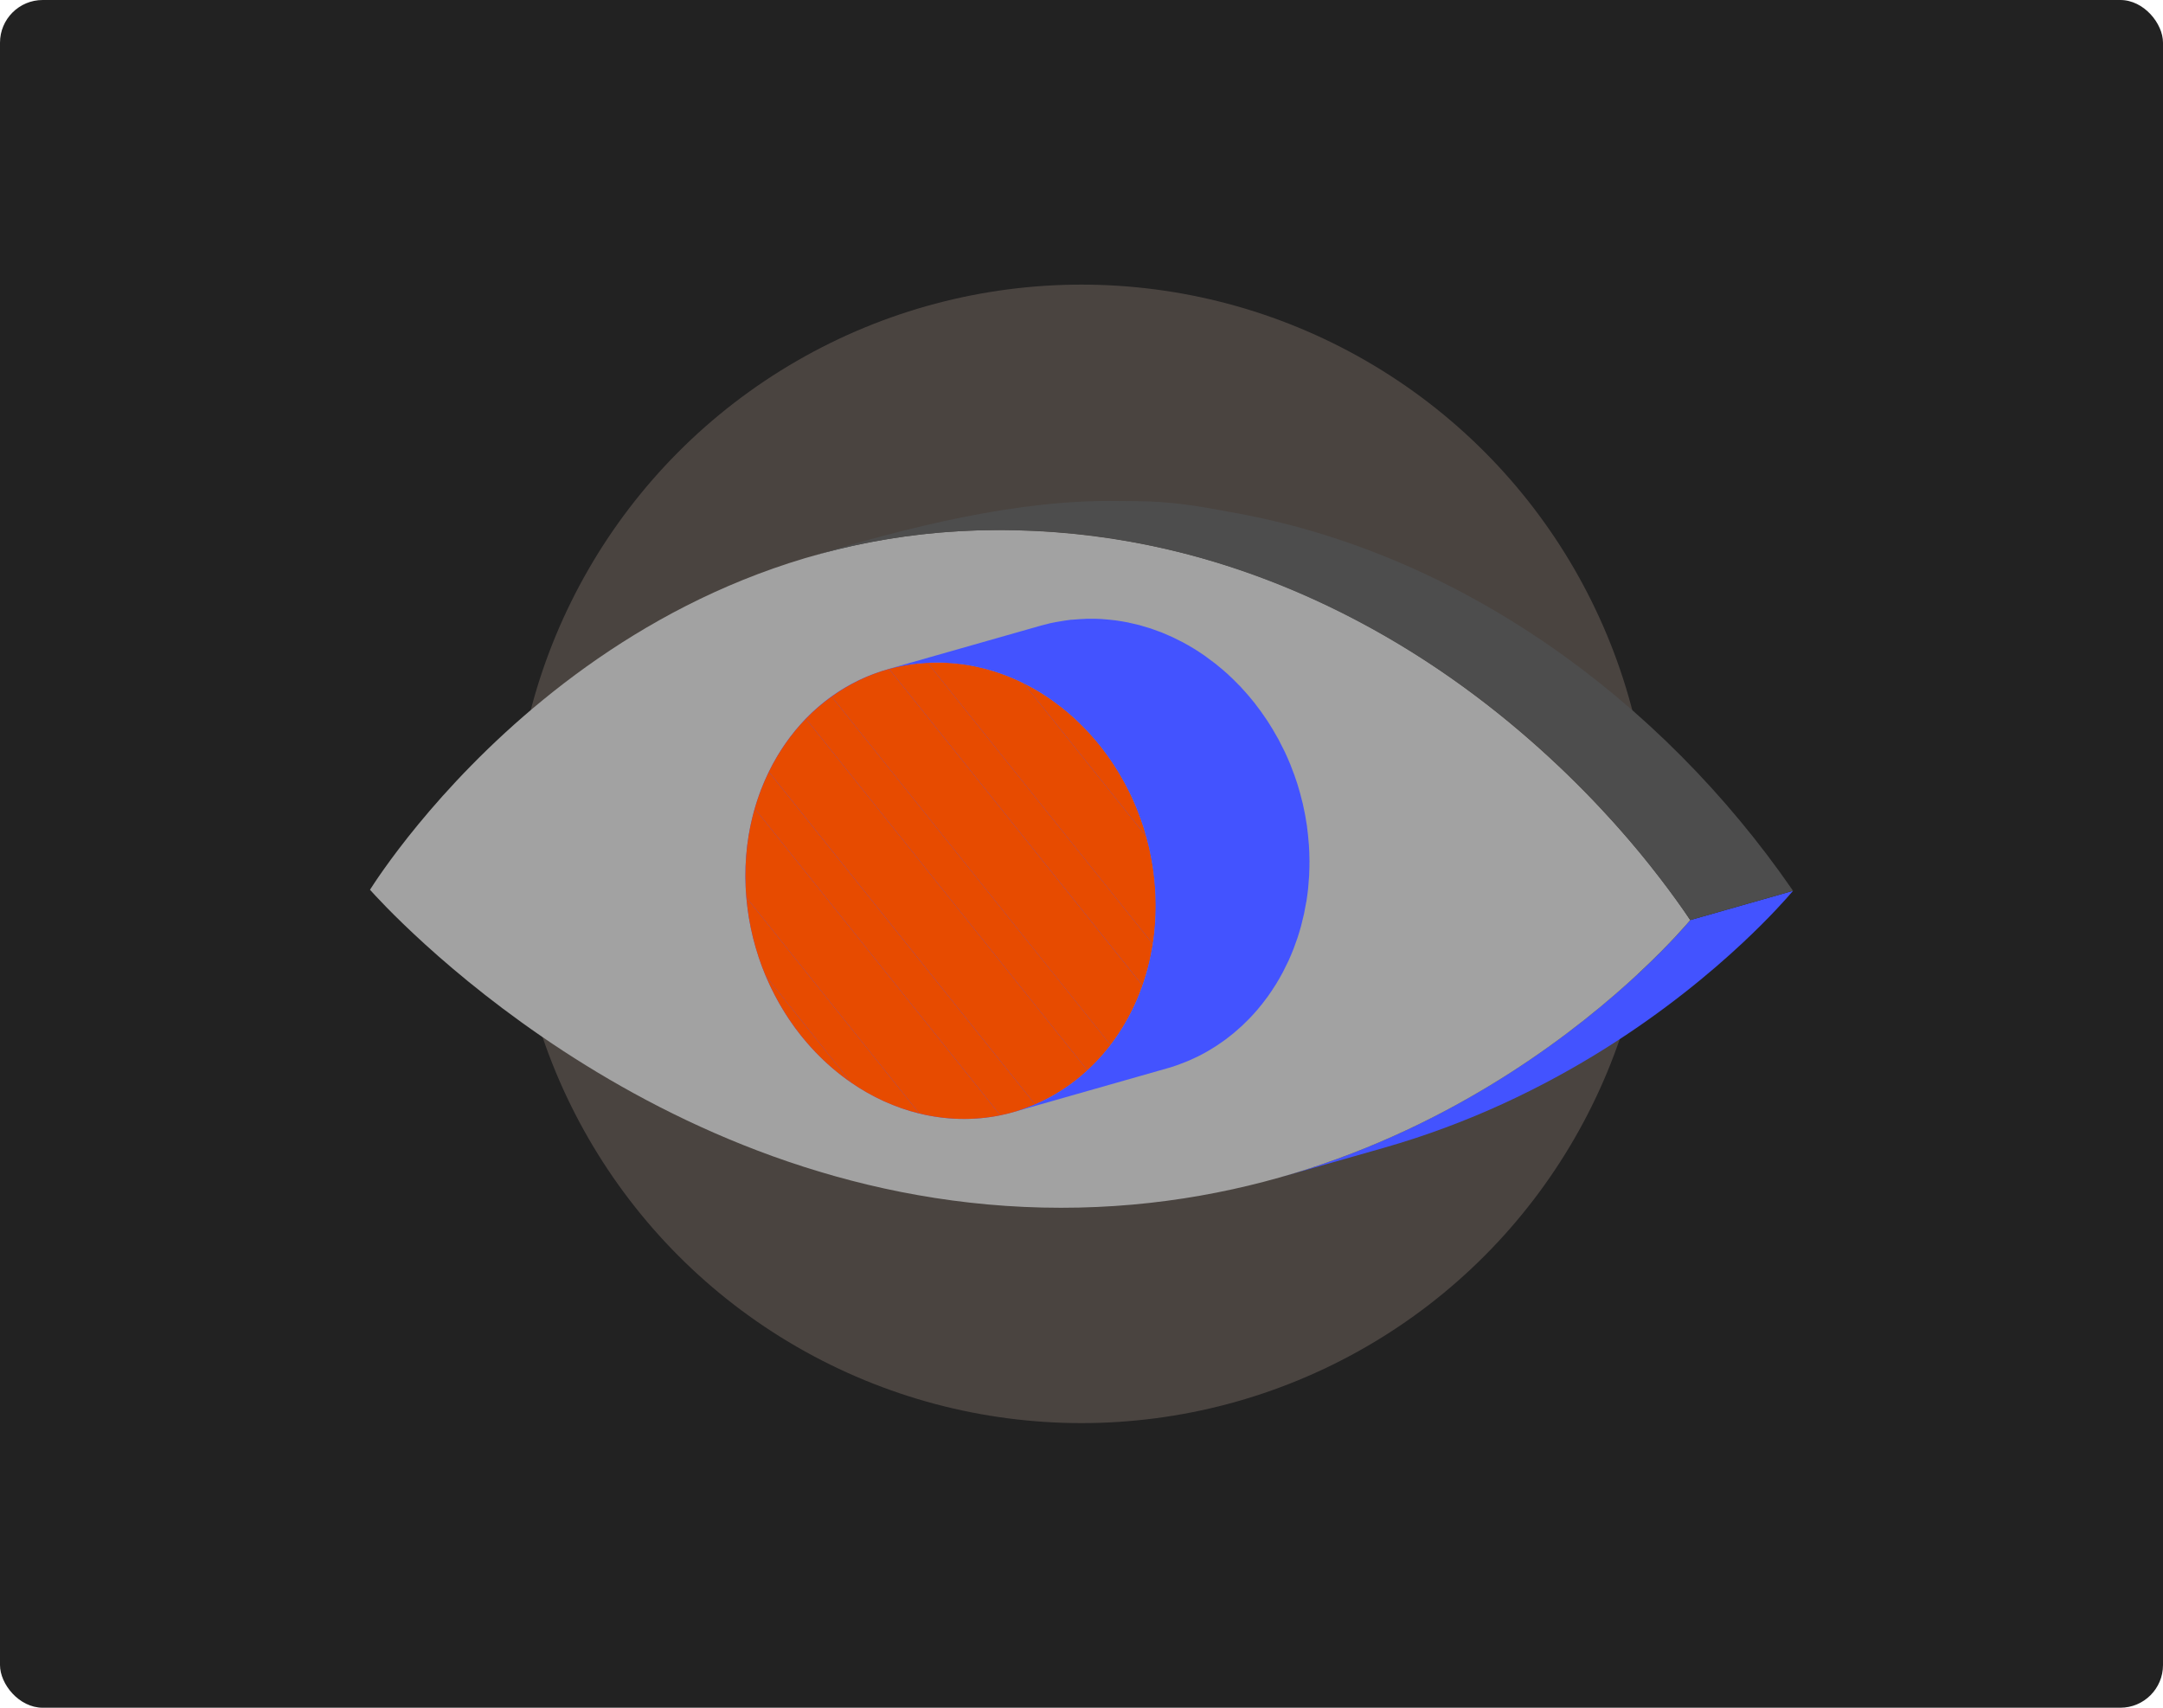 <svg width="760" height="600" viewBox="0 0 760 600" fill="none" xmlns="http://www.w3.org/2000/svg">
<rect width="760" height="600" rx="15" fill="#222222"/>
<mask id="mask0_25_2" style="mask-type:alpha" maskUnits="userSpaceOnUse" x="0" y="0" width="760" height="600">
<rect width="760" height="600" rx="15" fill="#222222"/>
</mask>
<g opacity="0.2" filter="url(#filter0_f_25_2)">
<circle cx="380" cy="300" r="200" fill="#ECCCBB"/>
</g>
<path d="M593.897 323.262C593.797 323.379 593.659 323.543 593.479 323.754C591.676 325.859 585.848 332.522 576.266 341.486C553.733 362.57 510.453 396.388 450.077 413.57L486.18 403.295C546.556 386.113 589.836 352.295 612.369 331.211C621.951 322.247 627.784 315.579 629.582 313.479C629.762 313.268 629.899 313.109 630 312.987L593.897 323.262Z" fill="#4353FF"/>
<path d="M356.576 186.296C506.873 189.75 589.55 316.589 593.897 323.262C589.476 328.471 505.498 427.468 366.28 424.268C227.568 421.085 134.881 318.038 130 312.612C134.141 306.128 212.825 182.996 356.576 186.296Z" fill="#A2A2A2"/>
<path d="M629.773 312.643C583.633 245.779 512.267 193.478 431.262 179.733C410.299 175.624 402.367 176.169 392.679 176.021C357.258 175.487 319.304 185.201 285.655 195.291C288.801 194.398 292.022 193.562 295.232 192.801C315.28 187.962 335.925 185.836 356.57 186.296C452.447 187.824 540.739 245.514 593.892 323.262L629.995 312.987C629.937 312.897 629.857 312.776 629.767 312.638L629.773 312.643Z" fill="#4D4D4D"/>
<path d="M356.149 390.694C394.043 379.907 414.851 336.346 402.625 293.399C390.399 250.452 349.769 224.381 311.876 235.168C273.982 245.955 253.174 289.516 265.4 332.463C277.625 375.41 318.255 401.481 356.149 390.694Z" fill="#4353FF"/>
<path d="M406.026 314.605C405.735 307.456 404.598 300.512 402.753 293.881L371.637 255.023L364.18 245.71L359.659 240.062C350.706 235.615 340.922 233.029 330.737 232.796C329.124 232.759 327.538 232.801 325.957 232.881L326.052 233.002L333.508 242.315L368.242 285.695L375.698 295.007L405.058 331.676C405.91 326.187 406.259 320.481 406.021 314.605H406.026Z" fill="#E74B00"/>
<path d="M361.134 349.905L353.678 340.592L318.944 297.212L311.488 287.9L283.153 252.511C277.955 257.873 273.566 264.171 270.139 271.168L273.359 275.187L280.816 284.499L315.549 327.879L323.006 337.192L344.101 363.538L357.739 380.571L363.704 388.017C370.463 385.119 376.655 381.079 382.091 376.071L374.772 366.933L361.134 349.899V349.905Z" fill="#E74B00"/>
<path d="M366.385 302.464L358.929 293.151L324.196 249.771L316.739 240.459L312.398 235.038C305.079 237.048 298.288 240.358 292.202 244.726L320.801 280.449L328.257 289.761L362.99 333.141L370.447 342.454L390.214 367.144C394.921 360.989 398.728 353.95 401.431 346.24L401.119 345.849L366.385 302.469V302.464Z" fill="#E74B00"/>
<path d="M269.023 342.871C270.959 347.472 273.254 351.861 275.866 355.997C282.022 365.748 289.933 374.067 299.034 380.349L279.891 356.441L269.028 342.871H269.023Z" fill="#E74B00"/>
<path d="M327.332 361.692L313.693 344.659L306.237 335.346L271.503 291.967L265.173 284.066C262.741 292.532 261.593 301.702 261.99 311.306C262.043 312.649 262.133 313.987 262.244 315.32L268.108 322.644L275.565 331.956L296.66 358.303L310.298 375.336L317.755 384.649L323.022 391.227C327.649 392.354 332.414 393.004 337.268 393.115C342.16 393.226 346.909 392.787 351.483 391.862L348.421 388.038L327.326 361.692H327.332Z" fill="#E74B00"/>
<path d="M375.703 295.007L368.247 285.695L333.514 242.315L326.057 233.002L325.962 232.881C321.287 233.119 316.75 233.843 312.403 235.038L316.744 240.459L324.201 249.771L358.934 293.151L366.391 302.464L401.124 345.843L401.436 346.235C403.06 341.607 404.281 336.737 405.064 331.676L375.703 295.007V295.007Z" fill="#E74B00"/>
<path d="M362.99 333.135L328.257 289.756L320.8 280.443L292.202 244.721C288.981 247.037 285.946 249.628 283.153 252.511L311.488 287.9L318.944 297.212L353.678 340.592L361.134 349.905L374.772 366.938L382.091 376.076C384.609 373.76 386.962 371.232 389.135 368.524C389.506 368.07 389.86 367.599 390.22 367.134L370.452 342.443L362.996 333.13L362.99 333.135Z" fill="#E74B00"/>
<path d="M371.637 255.017L402.753 293.876C396.095 269.951 380.029 250.168 359.659 240.057L364.18 245.705L371.637 255.017V255.017Z" fill="#E74B00"/>
<path d="M344.101 363.548L323.006 337.202L315.549 327.89L280.816 284.51L273.36 275.197L270.139 271.178C268.145 275.25 266.469 279.555 265.173 284.066L271.503 291.966L306.237 335.346L313.693 344.659L327.332 361.692L348.426 388.038L351.488 391.862C355.73 391 359.807 389.699 363.704 388.028L357.739 380.582L344.101 363.548V363.548Z" fill="#E74B00"/>
<path d="M310.298 375.33L296.66 358.297L275.565 331.951L268.108 322.638L262.244 315.314C263.069 325.023 265.422 334.309 269.028 342.876L279.891 356.446L299.034 380.354C306.364 385.415 314.46 389.149 323.027 391.232L317.76 384.654L310.303 375.341L310.298 375.33Z" fill="#E74B00"/>
<path d="M459.009 316.842C459.025 316.731 459.036 316.62 459.052 316.514C459.258 315.198 459.443 313.876 459.586 312.538C459.591 312.485 459.602 312.432 459.607 312.379C459.623 312.21 459.628 312.041 459.649 311.871C459.771 310.666 459.866 309.444 459.94 308.217C459.951 308.006 459.977 307.805 459.988 307.593C459.998 307.424 459.988 307.249 459.998 307.08C460.067 305.573 460.109 304.061 460.104 302.532C460.104 302.501 460.104 302.469 460.104 302.437C460.099 301.374 460.072 300.311 460.03 299.238C459.998 298.402 459.951 297.572 459.893 296.742C459.882 296.557 459.85 296.377 459.834 296.186C459.692 294.298 459.507 292.426 459.253 290.57C459.242 290.48 459.237 290.39 459.226 290.3C459.147 289.735 459.041 289.179 458.951 288.614C458.845 287.963 458.75 287.307 458.634 286.662C458.512 285.985 458.364 285.314 458.227 284.642C458.095 284.002 457.973 283.357 457.825 282.722C457.798 282.617 457.783 282.506 457.756 282.395C457.719 282.236 457.666 282.083 457.629 281.924C457.116 279.756 456.535 277.609 455.873 275.504C455.863 275.462 455.852 275.419 455.836 275.382C455.165 273.272 454.409 271.205 453.594 269.169C453.531 269.005 453.483 268.835 453.414 268.671C453.372 268.56 453.319 268.46 453.272 268.349C452.69 266.937 452.082 265.546 451.437 264.176C451.336 263.96 451.225 263.753 451.119 263.542C450.564 262.384 449.982 261.241 449.38 260.115C449.29 259.951 449.216 259.782 449.126 259.618C449.041 259.465 448.941 259.322 448.856 259.163C447.777 257.207 446.64 255.297 445.429 253.441C445.271 253.198 445.107 252.965 444.948 252.722C443.71 250.866 442.42 249.063 441.061 247.323C440.998 247.243 440.945 247.159 440.887 247.08C440.617 246.736 440.326 246.408 440.051 246.069C439.617 245.535 439.184 244.996 438.734 244.472C438.343 244.018 437.946 243.573 437.55 243.124C437.095 242.616 436.64 242.103 436.175 241.606C436.037 241.463 435.91 241.305 435.773 241.162C435.63 241.014 435.471 240.876 435.329 240.728C434.038 239.385 432.716 238.074 431.347 236.826C431.336 236.815 431.325 236.804 431.315 236.794C431.315 236.794 431.31 236.789 431.304 236.783C430.109 235.694 428.872 234.663 427.618 233.653C427.465 233.531 427.322 233.393 427.169 233.272C426.973 233.118 426.772 232.981 426.577 232.833C425.688 232.14 424.784 231.474 423.869 230.818C423.647 230.659 423.435 230.485 423.208 230.326C423.113 230.258 423.012 230.205 422.917 230.136C421.769 229.348 420.611 228.581 419.427 227.857C419.421 227.857 419.416 227.851 419.411 227.846C419.353 227.809 419.295 227.783 419.242 227.746C418.152 227.085 417.042 226.45 415.926 225.847C415.831 225.794 415.741 225.736 415.646 225.688C415.334 225.525 415.016 225.382 414.704 225.218C413.938 224.821 413.165 224.43 412.388 224.06C412.219 223.98 412.05 223.885 411.88 223.806C411.574 223.663 411.262 223.547 410.955 223.409C410.246 223.092 409.532 222.785 408.813 222.489C408.575 222.394 408.343 222.278 408.099 222.182C407.835 222.077 407.565 221.992 407.295 221.892C406.582 221.622 405.868 221.363 405.143 221.114C404.847 221.008 404.551 220.892 404.255 220.792C404.043 220.723 403.826 220.67 403.61 220.601C402.853 220.363 402.097 220.141 401.33 219.924C400.987 219.829 400.643 219.707 400.299 219.618C400.151 219.581 399.998 219.554 399.85 219.512C398.982 219.29 398.105 219.094 397.227 218.904C396.888 218.83 396.555 218.74 396.217 218.671C396.143 218.655 396.069 218.65 396 218.634C394.667 218.375 393.324 218.147 391.975 217.968C391.938 217.968 391.901 217.957 391.87 217.952C391.69 217.931 391.505 217.92 391.325 217.899C390.125 217.751 388.913 217.634 387.697 217.55C387.523 217.539 387.348 217.508 387.168 217.497C386.359 217.449 385.545 217.418 384.725 217.396C383.81 217.375 382.895 217.375 381.991 217.391C381.684 217.396 381.388 217.439 381.082 217.449C379.844 217.492 378.623 217.576 377.406 217.682C376.988 217.719 376.56 217.719 376.148 217.761C375.931 217.788 375.714 217.825 375.497 217.851C375.064 217.904 374.63 217.973 374.202 218.031C373.176 218.174 372.155 218.343 371.145 218.539C370.701 218.623 370.257 218.708 369.818 218.803C369.543 218.861 369.262 218.904 368.987 218.967C367.919 219.21 366.861 219.485 365.814 219.781L311.8 235.154C313.117 234.779 314.455 234.467 315.803 234.176C316.242 234.081 316.686 233.996 317.131 233.912C318.141 233.716 319.161 233.547 320.187 233.404C320.621 233.346 321.049 233.277 321.483 233.224C322.112 233.15 322.757 233.108 323.397 233.055C324.614 232.944 325.83 232.859 327.067 232.822C328.278 232.78 329.484 232.743 330.711 232.769C331.705 232.791 332.689 232.854 333.678 232.923C334.894 233.007 336.1 233.124 337.3 233.267C337.522 233.293 337.744 233.309 337.961 233.335C339.315 233.515 340.653 233.743 341.985 234.002C342.393 234.081 342.795 234.181 343.202 234.266C344.085 234.456 344.963 234.652 345.835 234.874C346.327 235.001 346.819 235.144 347.311 235.281C348.078 235.498 348.839 235.72 349.601 235.958C350.114 236.122 350.621 236.297 351.129 236.471C351.853 236.72 352.567 236.979 353.281 237.254C353.784 237.444 354.291 237.645 354.788 237.846C355.508 238.142 356.227 238.449 356.935 238.766C357.417 238.978 357.893 239.189 358.368 239.417C359.146 239.782 359.913 240.173 360.679 240.57C361.087 240.781 361.504 240.982 361.906 241.204C363.017 241.807 364.117 242.431 365.201 243.092C365.27 243.134 365.344 243.171 365.412 243.214C366.592 243.938 367.75 244.7 368.892 245.488C369.215 245.71 369.532 245.948 369.849 246.175C370.764 246.826 371.663 247.492 372.552 248.185C372.901 248.46 373.255 248.735 373.599 249.01C374.852 250.014 376.084 251.051 377.279 252.135C377.295 252.151 377.316 252.167 377.332 252.188C378.697 253.431 380.013 254.737 381.304 256.075C381.589 256.371 381.88 256.662 382.16 256.963C382.62 257.455 383.07 257.963 383.519 258.465C383.921 258.915 384.323 259.364 384.715 259.824C385.159 260.348 385.592 260.877 386.026 261.411C386.365 261.828 386.708 262.246 387.041 262.669C388.401 264.409 389.691 266.212 390.928 268.063C391.087 268.307 391.256 268.545 391.415 268.788C392.621 270.639 393.763 272.548 394.836 274.504C395.011 274.827 395.191 275.144 395.365 275.467C395.963 276.588 396.539 277.725 397.094 278.878C397.2 279.095 397.311 279.311 397.417 279.528C398.062 280.898 398.67 282.289 399.247 283.695C399.358 283.97 399.464 284.251 399.569 284.526C400.384 286.556 401.14 288.624 401.812 290.729C401.827 290.776 401.838 290.819 401.854 290.866C402.515 292.966 403.097 295.108 403.61 297.276C403.673 297.54 403.747 297.805 403.805 298.074C403.953 298.714 404.075 299.359 404.207 300.004C404.345 300.676 404.487 301.342 404.609 302.014C404.725 302.664 404.826 303.32 404.926 303.971C405.032 304.621 405.138 305.266 405.228 305.917C405.482 307.773 405.672 309.645 405.809 311.533C405.884 312.548 405.963 313.558 406.005 314.579C406.053 315.684 406.074 316.779 406.079 317.873C406.084 319.402 406.042 320.92 405.973 322.427C405.958 322.807 405.936 323.183 405.91 323.564C405.836 324.796 405.741 326.017 405.619 327.228C405.598 327.445 405.582 327.667 405.561 327.879C405.413 329.222 405.233 330.549 405.022 331.866C404.969 332.21 404.905 332.548 404.847 332.892C404.678 333.881 404.493 334.865 404.292 335.843C404.212 336.224 404.133 336.61 404.048 336.985C403.795 338.117 403.525 339.238 403.229 340.349C403.192 340.481 403.16 340.624 403.128 340.756C402.79 341.999 402.42 343.22 402.028 344.431C401.923 344.764 401.806 345.092 401.695 345.42C401.373 346.372 401.034 347.308 400.68 348.239C400.558 348.567 400.437 348.889 400.304 349.217C399.823 350.433 399.316 351.634 398.781 352.808C398.707 352.972 398.623 353.136 398.549 353.3C398.046 354.384 397.512 355.452 396.962 356.504C396.814 356.79 396.661 357.081 396.507 357.366C395.836 358.614 395.138 359.836 394.403 361.031C394.297 361.2 394.186 361.369 394.08 361.539C393.239 362.887 392.361 364.204 391.441 365.478C391.399 365.537 391.362 365.595 391.32 365.653C390.167 367.245 388.951 368.784 387.681 370.264C387.655 370.296 387.634 370.328 387.607 370.354C386.856 371.227 386.079 372.073 385.286 372.908C385.053 373.157 384.81 373.395 384.572 373.638C383.99 374.231 383.403 374.812 382.8 375.378C382.531 375.637 382.256 375.891 381.981 376.145C381.314 376.758 380.637 377.351 379.95 377.932C379.754 378.096 379.564 378.271 379.368 378.435C378.49 379.164 377.591 379.863 376.676 380.545C376.449 380.714 376.216 380.873 375.984 381.042C375.275 381.555 374.561 382.052 373.837 382.533C373.525 382.739 373.218 382.94 372.901 383.141C372.187 383.596 371.468 384.035 370.738 384.463C370.468 384.622 370.198 384.786 369.929 384.939C368.94 385.5 367.935 386.039 366.914 386.542C366.74 386.626 366.56 386.706 366.385 386.79C365.529 387.208 364.662 387.605 363.784 387.98C363.451 388.123 363.112 388.26 362.779 388.398C362.012 388.715 361.235 389.011 360.452 389.297C360.124 389.418 359.802 389.54 359.474 389.651C358.384 390.027 357.29 390.386 356.174 390.698L410.188 375.325C411.304 375.008 412.399 374.654 413.488 374.273C413.816 374.162 414.139 374.04 414.461 373.919C415.244 373.633 416.021 373.332 416.793 373.019C417.126 372.882 417.465 372.744 417.798 372.602C418.676 372.221 419.548 371.824 420.41 371.407C420.585 371.322 420.759 371.248 420.929 371.163C421.949 370.656 422.954 370.116 423.948 369.556C424.218 369.402 424.482 369.238 424.752 369.085C425.482 368.657 426.206 368.218 426.92 367.758C427.232 367.557 427.544 367.356 427.851 367.15C428.581 366.663 429.3 366.166 430.009 365.653C430.236 365.489 430.463 365.336 430.686 365.166C431.6 364.484 432.499 363.781 433.383 363.051C433.578 362.887 433.769 362.718 433.959 362.554C434.646 361.972 435.329 361.375 435.995 360.761C436.122 360.645 436.249 360.544 436.376 360.428C436.524 360.291 436.667 360.137 436.815 360C437.417 359.429 438.01 358.847 438.591 358.249C438.829 358.011 439.067 357.773 439.3 357.525C440.093 356.695 440.871 355.843 441.622 354.971C441.632 354.96 441.637 354.949 441.648 354.944C441.664 354.923 441.68 354.902 441.696 354.881C442.965 353.4 444.181 351.866 445.334 350.269C445.345 350.259 445.355 350.243 445.366 350.232C445.397 350.19 445.424 350.142 445.456 350.1C446.376 348.826 447.254 347.504 448.094 346.16C448.163 346.049 448.248 345.944 448.317 345.827C448.354 345.769 448.385 345.706 448.417 345.647C449.152 344.452 449.85 343.231 450.522 341.983C450.59 341.861 450.665 341.745 450.728 341.623C450.818 341.459 450.892 341.285 450.977 341.115C451.527 340.063 452.055 338.995 452.563 337.911C452.621 337.789 452.685 337.667 452.743 337.546C452.759 337.509 452.775 337.467 452.79 337.429C453.33 336.25 453.832 335.05 454.313 333.833C454.361 333.717 454.414 333.601 454.462 333.484C454.541 333.278 454.604 333.067 454.684 332.866C455.038 331.935 455.376 330.994 455.699 330.042C455.773 329.83 455.858 329.624 455.926 329.412C455.963 329.296 455.995 329.175 456.032 329.058C456.423 327.847 456.794 326.631 457.132 325.388C457.137 325.362 457.148 325.341 457.153 325.319C457.185 325.203 457.206 325.081 457.238 324.965C457.534 323.86 457.804 322.744 458.052 321.623C458.089 321.459 458.137 321.3 458.169 321.142C458.216 320.925 458.248 320.697 458.296 320.481C458.496 319.508 458.682 318.529 458.851 317.54C458.893 317.302 458.946 317.07 458.983 316.832L459.009 316.842Z" fill="#4353FF"/>
<defs>
<filter id="filter0_f_25_2" x="-20" y="-100" width="800" height="800" filterUnits="userSpaceOnUse" color-interpolation-filters="sRGB">
<feFlood flood-opacity="0" result="BackgroundImageFix"/>
<feBlend mode="normal" in="SourceGraphic" in2="BackgroundImageFix" result="shape"/>
<feGaussianBlur stdDeviation="100" result="effect1_foregroundBlur_25_2"/>
</filter>
</defs>
</svg>
